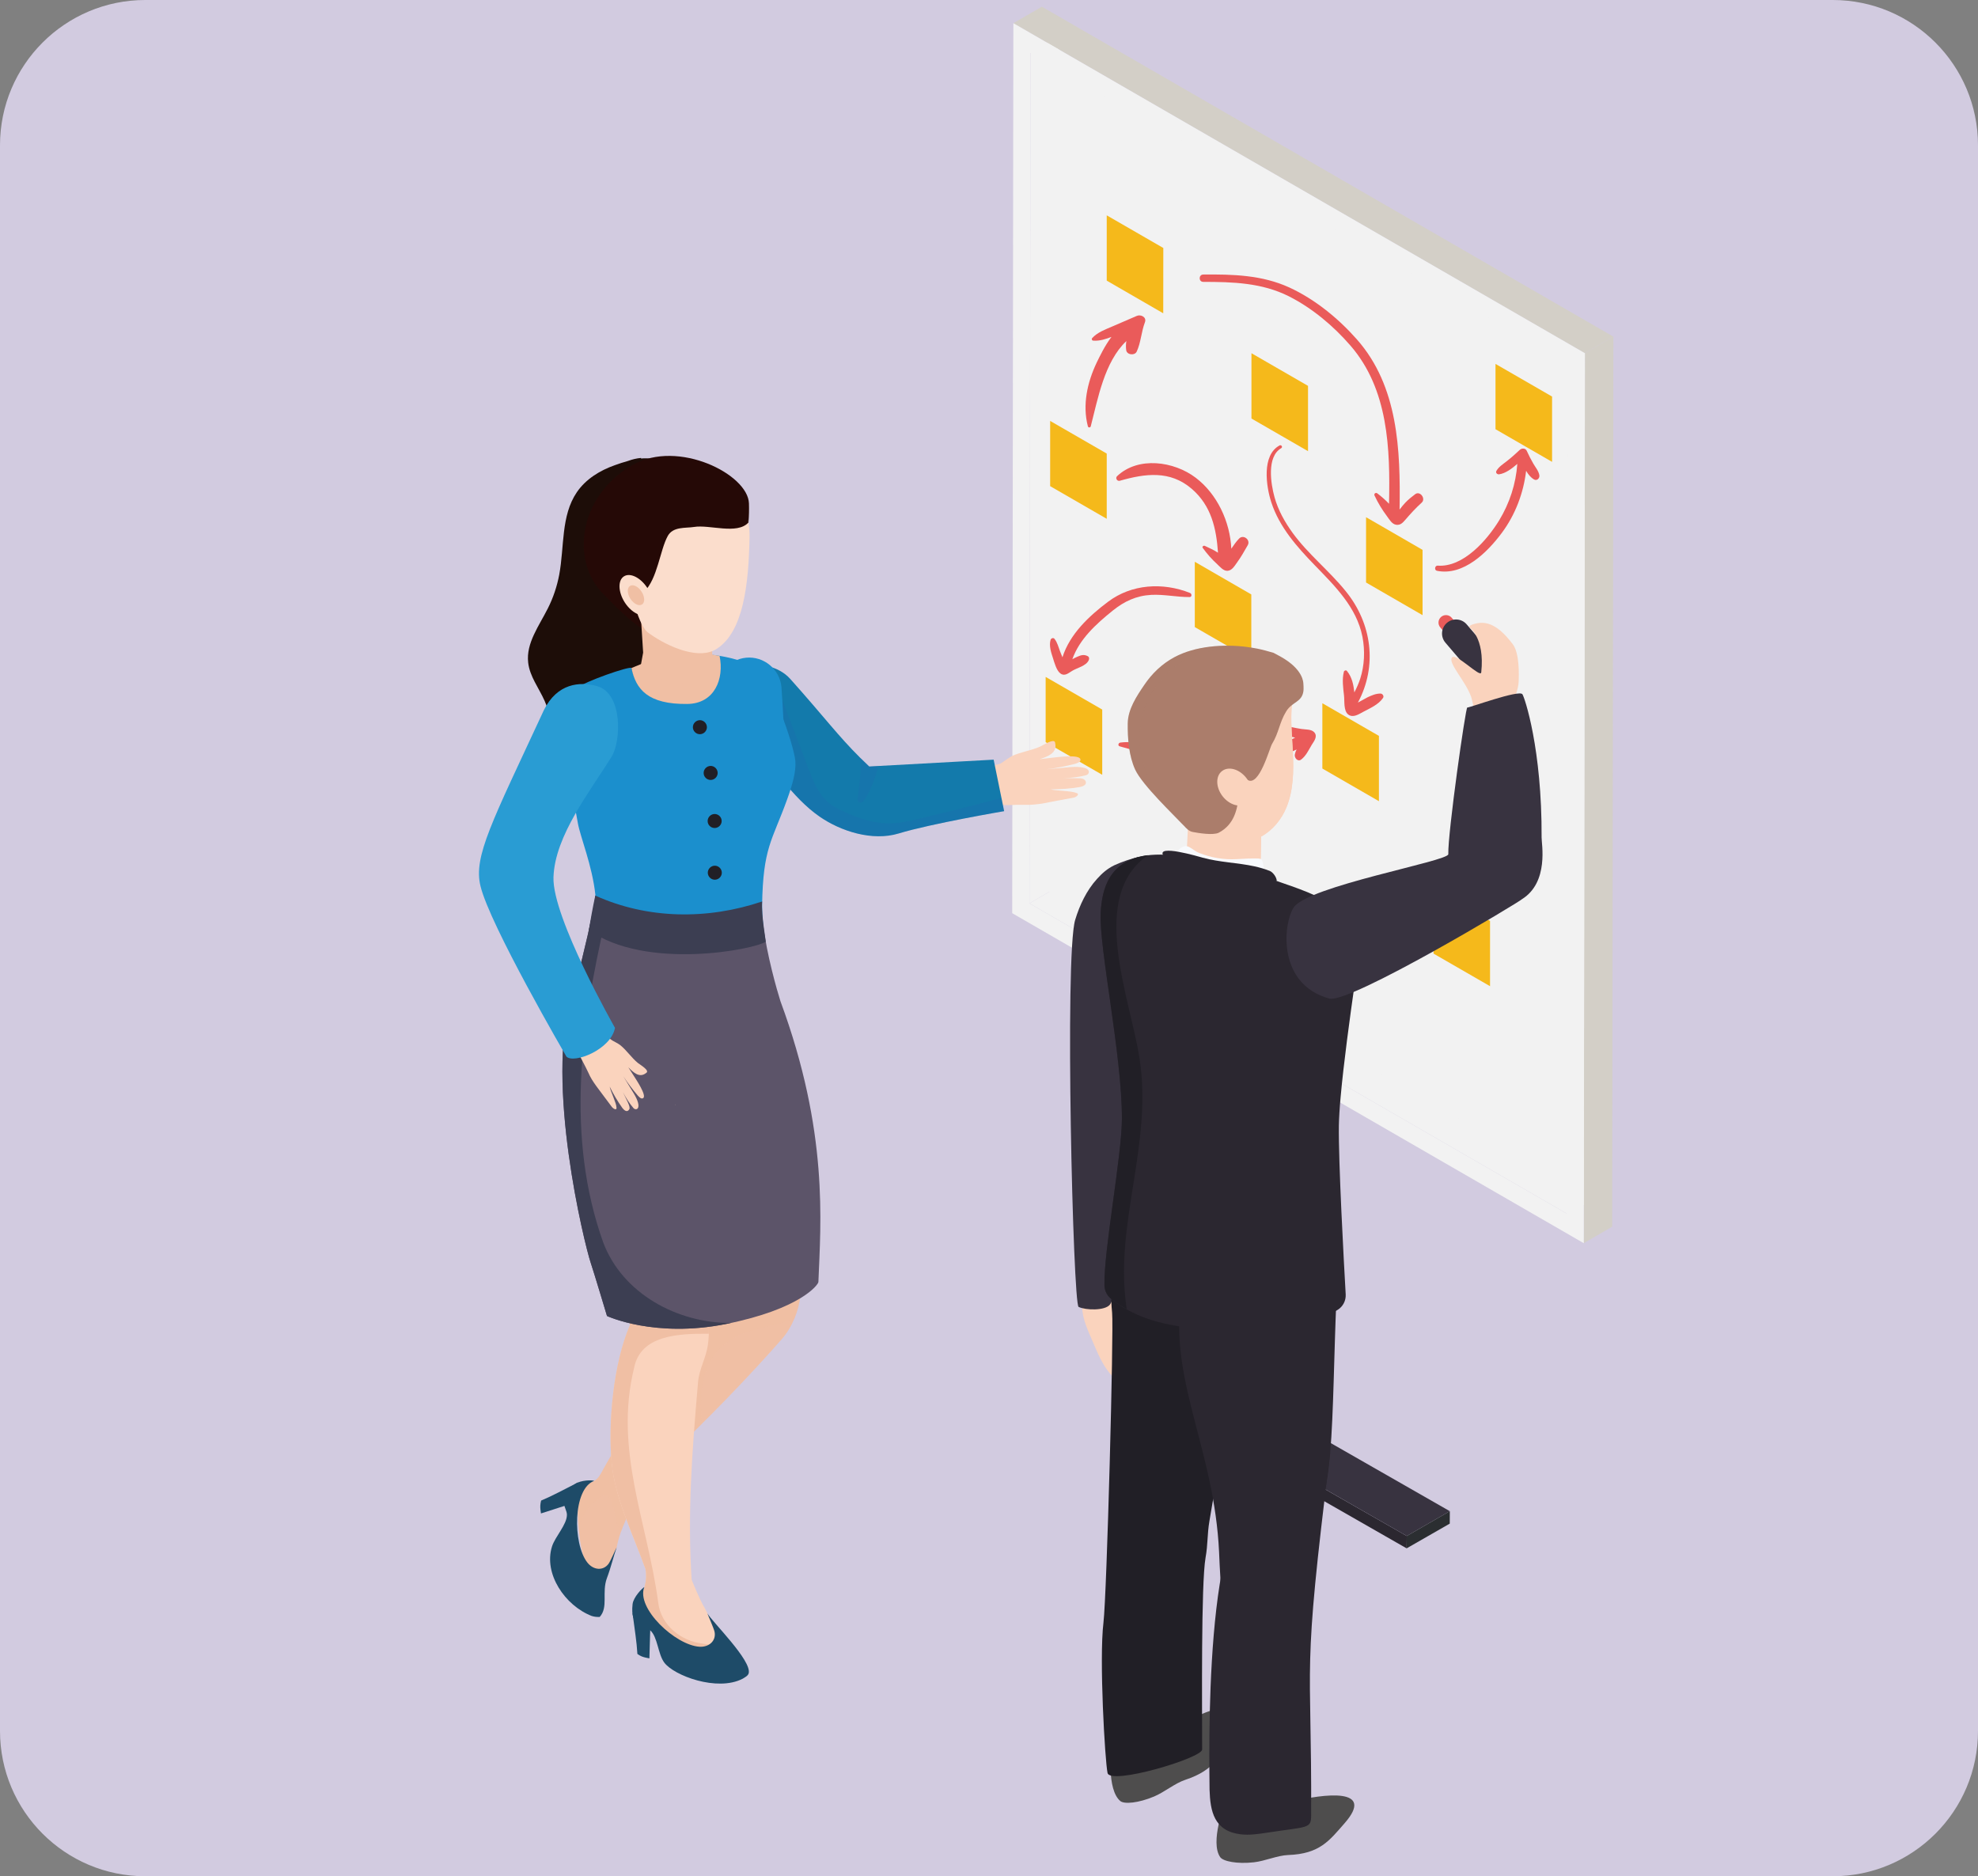 <?xml version="1.0" encoding="utf-8"?>
<!-- Generator: Adobe Illustrator 27.7.0, SVG Export Plug-In . SVG Version: 6.00 Build 0)  -->
<svg version="1.1" id="레이어_1" xmlns="http://www.w3.org/2000/svg" xmlns:xlink="http://www.w3.org/1999/xlink" x="0px"
	 y="0px" viewBox="0 0 272 258" style="enable-background:new 0 0 272 258;" xml:space="preserve">
<rect x="0" y="0" width="272" height="258" fill="#808080" stroke="none"/>
<style type="text/css">
	.st0{fill:#2B2730;}
	.st1{enable-background:new    ;}
	.st2{fill:#383340;}
	.st3{fill:#2B2E31;}
	.st4{fill:#F2F2F2;}
	.st5{fill:#D3CFC7;}
	.st6{fill:#F5B91B;}
	.st7{fill:#EA5B5A;}
	.st8{fill:#FAD3BD;}
	.st9{fill:#F8FAFD;}
	.st10{fill:#4E4D4D;}
	.st11{fill:#211F26;}
	.st12{fill:#AB7D6B;}
	.st13{opacity:0.2;fill:#AB7D6B;}
	.st14{fill:#1D0D08;}
	.st15{fill:#250906;}
	.st16{fill:#137AAB;}
	.st17{opacity:0.2;fill:#2663AF;}
	.st18{fill:#1B8FCD;}
	.st19{fill:#1E4B68;}
	.st20{fill:#F0BFA4;}
	.st21{opacity:0.4;fill:#F0BFA4;}
	.st22{fill:#5C5469;}
	.st23{fill:#3C3E52;}
	.st24{fill:#094388;}
	.st25{fill:#299CD3;}
	.st26{fill:#FBDDCC;}
</style>
<g>
	<defs>
		<path id="SVGID_1_" d="M252.02,258H19.98C8.95,258,0,249.05,0,238.02V19.98C0,8.95,8.95,0,19.98,0h232.04
			C263.05,0,272,8.95,272,19.98v218.04C272,249.05,263.05,258,252.02,258z"/>
	</defs>
	<use xlink:href="#SVGID_1_"  style="overflow:visible;fill:#D2CBE0;"/>
	<clipPath id="SVGID_00000116233782892649391340000006574881403490703010_">
		<use xlink:href="#SVGID_1_"  style="overflow:visible;"/>
	</clipPath>
</g>
<g>
	<g>
		<g>
			<g>
				<g>
					<g>
						<polygon class="st0" points="182.83,198.34 182.81,204.05 176.85,200.64 176.87,194.92 						"/>
					</g>
				</g>
				<g class="st1">
					<g>
						<polygon class="st0" points="170.95,198.34 170.93,200.04 154.4,190.58 154.42,188.87 						"/>
					</g>
					<g>
						<polygon class="st0" points="193.45,211.21 193.43,212.91 170.93,200.04 170.95,198.34 						"/>
					</g>
					<g>
						<polygon class="st2" points="199.37,207.8 193.45,211.21 176.91,201.74 170.95,198.34 154.42,188.87 160.34,185.46 
							176.87,194.92 182.83,198.34 						"/>
					</g>
					<g>
						<polygon class="st3" points="199.37,207.8 199.36,209.51 193.43,212.91 193.45,211.21 						"/>
					</g>
				</g>
			</g>
			<g>
				<g class="st1">
					<g>
						<polygon class="st0" points="176.89,115.81 176.82,201.56 181.17,199.06 181.22,115.81 						"/>
					</g>
					<g>
						<polygon class="st0" points="173.17,115.81 173.11,199.44 176.82,201.56 176.89,115.81 						"/>
					</g>
				</g>
			</g>
		</g>
		<g>
			<g>
				<polygon class="st4" points="144.21,6.69 144.21,122.59 217.94,165.83 217.94,49.93 				"/>
			</g>
			<g>
				<g class="st1">
					<g>
						<polygon class="st4" points="141.71,7.28 145.62,5 145.47,121.94 141.56,124.22 						"/>
					</g>
					<g>
						<polygon class="st4" points="141.56,124.22 145.47,121.94 219.34,164.59 215.42,166.86 						"/>
					</g>
					<g>
						<polygon class="st5" points="217.94,48.57 221.86,46.29 221.7,168.68 217.78,170.95 						"/>
					</g>
					<g>
						<polygon class="st5" points="139.35,3.19 143.27,0.92 221.86,46.29 217.94,48.57 						"/>
					</g>
					<g>
						<path class="st4" d="M139.35,3.19l78.6,45.38l-0.16,122.38l-78.6-45.38L139.35,3.19z M215.42,166.86l0.15-116.94L141.71,7.28
							l-0.15,116.94L215.42,166.86L215.42,166.86z"/>
					</g>
				</g>
			</g>
		</g>
	</g>
	<g>
		<polygon class="st6" points="179.87,62.04 172.09,57.55 172.09,48.57 179.87,53.06 		"/>
		<polygon class="st6" points="152.19,71.34 144.41,66.85 144.41,57.88 152.19,62.37 		"/>
		<polygon class="st6" points="159.96,43.08 152.19,38.59 152.19,29.61 159.97,34.1 		"/>
		<polygon class="st6" points="172.07,90.71 164.3,86.23 164.3,77.25 172.07,81.74 		"/>
		<polygon class="st6" points="151.57,106.54 143.79,102.05 143.79,93.08 151.57,97.57 		"/>
		<polygon class="st6" points="189.62,110.17 181.84,105.68 181.84,96.7 189.62,101.19 		"/>
		<polygon class="st6" points="204.9,135.61 197.13,131.13 197.13,122.15 204.9,126.64 		"/>
		<polygon class="st6" points="195.62,84.59 187.85,80.1 187.85,71.12 195.62,75.61 		"/>
		<polygon class="st6" points="213.43,63.51 205.65,59.02 205.65,50.04 213.43,54.53 		"/>
	</g>
	<path class="st7" d="M156.32,43.44c-1.12,0.49-2.24,0.97-3.36,1.45c-0.99,0.43-2.03,0.79-2.77,1.6c-0.12,0.14-0.03,0.34,0.14,0.35
		c0.88,0.07,1.7-0.21,2.51-0.51c-0.91,1.2-1.61,2.66-2.05,3.57c-1.28,2.71-1.96,5.79-1.19,8.73c0.05,0.19,0.34,0.19,0.39,0
		c0.98-3.77,1.87-8.87,4.9-11.73c-0.07,0.42-0.08,0.84-0.02,1.26c0.1,0.65,1.16,0.77,1.44,0.19c0.58-1.24,0.63-2.72,1.13-4.03
		C157.72,43.6,156.86,43.2,156.32,43.44z"/>
	<path class="st7" d="M170.39,74.06c-0.41,0.42-0.74,0.91-1.07,1.39c-0.17-3.73-1.96-7.54-4.91-9.77c-2.99-2.26-7.89-2.96-10.8-0.2
		c-0.27,0.26,0.01,0.73,0.37,0.63c3.5-1,6.91-1.46,9.89,1.1c2.71,2.33,3.39,5.47,3.62,8.79c-0.58-0.37-1.2-0.66-1.82-0.94
		c-0.16-0.07-0.41,0.1-0.28,0.28c0.6,0.82,1.23,1.55,1.99,2.24c0.38,0.35,0.85,0.95,1.43,0.91c0.6-0.04,0.96-0.67,1.27-1.1
		c0.56-0.76,1.03-1.6,1.5-2.42C172,74.24,170.99,73.44,170.39,74.06z"/>
	<path class="st7" d="M194.6,67.96c-0.46,0.35-0.92,0.71-1.32,1.13c-0.27,0.28-0.51,0.58-0.75,0.89c-0.02,0.03-0.05,0.06-0.07,0.09
		c0.13-8.17-0.18-16.96-5.87-23.4c-2.54-2.88-5.78-5.53-9.29-7.14c-3.76-1.72-7.78-1.82-11.84-1.78c-0.65,0.01-0.65,1.01,0,1.01
		c4.05,0,8.07,0.12,11.77,1.98c3.21,1.62,6.15,4.09,8.49,6.8c5.2,6.01,5.46,14.16,5.29,21.73c-0.5-0.52-1.01-0.97-1.6-1.42
		c-0.22-0.18-0.52,0.04-0.39,0.3c0.48,1.02,1.04,1.94,1.72,2.85c0.34,0.45,0.66,1.07,1.26,1.16c0.57,0.08,0.89-0.27,1.23-0.66
		c0.72-0.84,1.45-1.64,2.27-2.38C196.11,68.57,195.27,67.44,194.6,67.96z"/>
	<path class="st7" d="M189.83,95.37c-0.65,0-1.17,0.24-1.75,0.5c-0.09,0.04-0.82,0.44-1.35,0.74c2.7-5.04,1.94-10.87-1.68-15.32
		c-2.27-2.81-5.15-5.07-7.28-7.99c-1.09-1.5-2.01-3.14-2.51-4.94c-0.51-1.84-1.1-5.56,0.92-6.73c0.25-0.14,0.03-0.51-0.22-0.38
		c-2.49,1.33-1.85,5.65-1.14,7.82c1.11,3.41,3.52,6.12,5.97,8.65c2.76,2.85,5.76,5.77,6.56,9.83c0.37,1.89,0.29,3.94-0.3,5.77
		c-0.21,0.65-0.49,1.28-0.81,1.89c-0.12-1.04-0.3-2.06-1.02-2.95c-0.12-0.15-0.38-0.06-0.42,0.11c-0.27,1.07-0.1,2.2,0.02,3.28
		c0.09,0.74-0.09,2.11,0.59,2.61c0.66,0.49,1.44-0.05,2.04-0.37c0.96-0.51,2.1-0.99,2.73-1.91
		C190.36,95.72,190.12,95.37,189.83,95.37z"/>
	<path class="st7" d="M211.68,65.35c-0.11-0.61-0.51-1.05-0.82-1.58c-0.34-0.58-0.64-1.18-0.92-1.79c-0.17-0.37-0.69-0.37-0.95-0.12
		c-0.58,0.55-1.18,1.08-1.82,1.58c-0.51,0.4-1.05,0.73-1.39,1.3c-0.16,0.27,0.11,0.52,0.37,0.48c0.86-0.12,1.73-0.76,2.5-1.43
		c-0.2,2.75-1.05,5.38-2.5,7.77c-1.67,2.73-4.95,6.48-8.45,6.22c-0.4-0.03-0.5,0.63-0.1,0.71c3.64,0.74,6.94-2.55,8.93-5.23
		c1.85-2.5,2.97-5.46,3.33-8.52c0.29,0.5,0.64,0.93,1.09,1.19C211.35,66.16,211.75,65.76,211.68,65.35z"/>
	<path class="st7" d="M180.74,100.71c-0.4-0.46-1.22-0.38-1.77-0.47c-0.94-0.15-1.87-0.35-2.78-0.6c-0.75-0.2-1.04,0.91-0.32,1.15
		c0.7,0.23,1.41,0.45,2.12,0.62c0.04,0.01,0.07,0.02,0.11,0.03c-3.57,1.73-7.53,2.49-11.51,2.39c-2.23-0.06-4.45-0.39-6.63-0.87
		c-1.98-0.44-3.85-1.12-5.9-0.85c-0.28,0.04-0.39,0.44-0.07,0.52c4.5,1.22,8.82,2.68,13.54,2.72c3.75,0.03,7.41-0.7,10.77-2.29
		c-0.12,0.22-0.2,0.45-0.25,0.71c-0.07,0.44,0.41,1.03,0.88,0.67c0.67-0.51,1.02-1.3,1.45-2.02
		C180.68,101.94,181.23,101.28,180.74,100.71z"/>
	<path class="st7" d="M163.63,81.53c-3.74-1.48-8.01-1.22-11.25,1.21c-2.64,1.98-5.26,4.44-6.28,7.64
		c-0.11-0.26-0.22-0.52-0.32-0.79c-0.24-0.62-0.36-1.22-0.78-1.75c-0.15-0.19-0.47-0.07-0.53,0.14c-0.24,0.83,0.07,1.73,0.33,2.53
		c0.2,0.62,0.48,1.72,1.04,2.11c0.57,0.41,1.08-0.06,1.58-0.36c0.71-0.44,1.95-0.68,2.3-1.49c0.08-0.19,0.07-0.43-0.14-0.54
		c-0.51-0.27-0.93-0.15-1.44,0.08c-0.23,0.1-0.46,0.22-0.68,0.34c0.98-2.78,3.29-4.86,5.56-6.69c1.59-1.28,3.24-2.05,5.3-2.16
		c1.76-0.09,3.49,0.31,5.24,0.3C163.91,82.12,163.93,81.65,163.63,81.53z"/>
	<g>
		<path class="st7" d="M201.98,87.86h0.13l-2.49-2.92c-0.37-0.43-1.02-0.48-1.45-0.11c-0.43,0.37-0.48,1.02-0.11,1.45l3.68,4.31
			c0.07,0.08,0.15,0.15,0.24,0.2V87.86z"/>
	</g>
	<g>
		<g>
			<g>
				<g>
					<path class="st8" d="M150.88,173.94l3.01,1.77c-0.15,2-0.3,4.01-0.23,6.02c0.05,1.64,0.24,3.28,0.15,4.93
						c-0.09,1.64,1.16,2.2,0.16,3.51c-1.91-1.5-2.73-3.38-3.63-5.51c-0.68-1.61-1.51-3.24-1.53-4.99
						C148.77,177.61,149.84,175.72,150.88,173.94z"/>
					<path class="st2" d="M154.11,173.44c-0.17,1.08-0.81,5.09-1.48,5.95c-0.67,0.86-3.33,0.79-4.31,0.32
						c-0.76-0.37-1.94-48.31-0.47-53.22c0.62-2.04,1.56-4.04,3-5.63c0.71-0.79,1.41-1.4,2.36-1.87c1.12-0.51,2.28-0.9,3.49-1.19
						c-0.3,0.08-0.74,0.71-0.89,0.93c-0.26,0.32-0.4,0.61-0.38,1.02c-0.02,0.69-0.24,1.4-0.2,2.1c0.05,0.87,0.3,1.79,0.42,2.64
						c0.04,7.98-0.05,16-0.22,23.98c-0.05,2.12-0.11,4.24-0.19,6.35c-0.02,0.69-0.05,1.4-0.2,2.1c0.47,1.24,0.47,2.67,0.37,4.04
						C155.17,165.13,154.82,169.31,154.11,173.44z"/>
				</g>
				<g>
					<g>
						<path class="st8" d="M173.43,114.45l-0.01,0.58l-0.09,5.17c0,0-0.44,0.7-1.23,1.42c-0.01,0-0.01-0.01-0.02-0.01
							c-0.13-0.01-0.26-0.03-0.39-0.04c-3.77-0.4-8.45-1.21-8.44-3.98c0-0.02-0.06-0.07-0.08-0.09l0.2-3.93l0.46,0.04l6.78,0.59
							L173.43,114.45z"/>
						<path class="st9" d="M162.01,116.91c-0.57,0.56-0.32,5.77-0.25,6.56c0.19,2.14,0.54-0.88,2.52-0.06
							c1.98,0.82,4.23,0.77,6.33,0.34c1.18-0.24,1.71-0.37,2.54-1.24c0.83-0.87,0.84-4.4,0.1-4.46c-0.74-0.06-2.46,0.05-3.2,0.09
							c-1.76,0.1-3.53-0.2-5.17-0.86C163.72,116.8,163.27,115.67,162.01,116.91z"/>
						<path class="st10" d="M152.81,240.47c0,0-0.66,5.59,1.25,7.19c0.54,0.45,2.49,0.28,4.65-0.63c1.42-0.6,2.86-1.82,4.28-2.29
							c4.18-1.38,4.98-3.55,6.36-6.37c2.95-6-3.66-3.22-7.89-0.75C157.04,240.21,152.81,240.47,152.81,240.47z"/>
						<path class="st11" d="M167.84,199.66c-0.37,3.18-1.02,6.34-1.53,9.5c-0.31,1.82-0.2,3.2-0.53,5.02
							c-0.63,3.63-0.47,20.59-0.47,26.39c0,1.18-12.66,4.95-13.01,3.22c-0.35-1.67-1.17-15.63-0.56-20.67
							c0.46-3.83,1.43-40.2,1.19-42.6c-0.39-3.88-0.03-10.41,3.25-12.46c4.97-3.07,11.21,3.76,12.57,6.75
							C170.71,179.07,169.45,185.3,167.84,199.66z"/>
						<g>
							<path class="st10" d="M168.41,248.09c0,0-2.05,5.2-0.62,7.28c0.4,0.58,2.33,0.97,4.64,0.71c1.52-0.17,3.22-0.94,4.7-1
								c4.37-0.15,5.69-2.01,7.74-4.34c4.36-4.95-2.71-4.14-7.41-2.95C172.55,249.03,168.41,248.09,168.41,248.09z"/>
						</g>
						<path class="st0" d="M182.92,199.78c0,0.01,0,0.01,0,0.02c-3.95,31.61-2.52,27.38-2.62,49.86c-0.01,1.83-0.46,1.49-6.08,2.35
							c-1.2,0.18-2.42,0.37-3.63,0.22c-3.64-0.45-4.17-3.17-4.26-6.13c0-3.21-0.96-40.12,7.46-40.17
							C175.21,205.92,181.83,200.67,182.92,199.78z"/>
						<path class="st0" d="M183.78,178.43c-0.35,8.05-0.39,15.77-0.86,21.35c0,0.01-0.01,0.01-0.01,0.02
							c-0.59,7-1.51,7.25-3.32,11.4c-1.27,2.91-1.11,5.05-2.75,6.49c-1.26,1.11-3.2,1.08-4.62,0.22c-1.42-0.86-3.32,6.01-3.85,4.37
							c-0.42-1.34-0.67-7.44-0.73-8.86c-0.66-13.9-6.6-23.07-5.31-34.44C162.39,178.38,183.78,178.43,183.78,178.43z"/>
						<g>
							<path class="st0" d="M187.16,129.42c0,0-0.34,2.17-0.79,5.28c-0.03,0.19-0.05,0.38-0.08,0.58c-0.66,4.6-1.53,10.98-1.94,15.6
								c-0.14,1.52-0.22,2.86-0.24,3.87c-0.07,5,0.69,18.85,0.94,23.23c0.05,0.86-0.37,1.68-1.1,2.13
								c-0.76,0.47-1.49,0.85-2.22,1.17c-1.25,0.54-2.5,0.89-3.89,1.14c-0.97,0.17-2.01,0.29-3.16,0.38c-4.35,0.34-9,0.21-13.3-0.55
								c-3.2-0.57-6.17-1.69-8.6-3.64c-0.56-0.45-0.91-1.13-0.91-1.86v-0.01c-0.11-4.73,2.39-17.8,2.4-22.89
								c0.02-8.73-3.13-23.39-2.92-28.26c0.19-4.09,1.66-9.05,10.53-7.91l11.7,2.67C176.02,121.69,186.19,123.51,187.16,129.42z"/>
						</g>
						<g>
							<path class="st11" d="M156.68,145.42c-1.3-8.26-7.05-22.17,1.19-27.83c-5.32,0.66-6.35,4.61-6.51,7.98
								c-0.22,4.87,2.94,19.53,2.92,28.26c-0.01,5.09-2.51,18.16-2.4,22.89v0.01c0.01,0.73,0.35,1.41,0.91,1.86
								c0.68,0.54,1.4,1.01,2.15,1.44c-0.05-0.32-0.09-0.65-0.13-0.98C153.41,167.84,158.54,157.09,156.68,145.42z"/>
						</g>
						<path class="st8" d="M176.9,111.02c-0.68,1.67-1.92,3.18-3.48,4.01c-0.58,0.31-1.2,0.52-1.85,0.62
							c-0.12,0.02-0.24,0.03-0.36,0.04c-0.61,0.05-1.26-0.01-1.8-0.29c-1.08-0.56-5.01,0.14-5.41-1.01
							c-0.09-0.25-0.15-0.51-0.19-0.79c-0.44-2.99,1.62-7.45,2.1-10.26c0.45-2.64,2.04-5,4.05-6.78c1.7-1.5,3.71-2.64,5.87-3.32
							l1.09,1.31l0.89,1.07c-0.43,2.55-0.16,5.16-0.02,7.74C177.91,105.97,177.88,108.63,176.9,111.02z"/>
						<path class="st8" d="M177.77,103.39c-0.13-2.58-0.41-5.19,0.02-7.74l-0.89-1.07l-0.34,1.67c0.95,4.04,0.97,8.29,0.04,12.33
							c-0.35,1.54-0.87,3.11-1.95,4.27c-1.08,1.16-2.84,1.81-4.3,1.19c0.08,0.05,0.17,0.11,0.24,0.17c0.46,0.37,0.78,0.88,0.98,1.45
							c0.17,0.47,0.26,0.97,0.28,1.47c0.01,0.31,0.01,0.62-0.01,0.94c0.44-0.08,0.89-0.08,1.33,0c0.07,0.01,0.13,0.03,0.19,0.04
							l0.06-3.07c1.56-0.84,2.8-2.35,3.48-4.01C177.88,108.63,177.91,105.97,177.77,103.39z"/>
						<path class="st12" d="M179.24,95.02c-0.21,1.57-1.55,1.46-2.37,2.8c-0.95,1.55-1,2.93-1.95,4.48
							c-0.35,0.57-1.74,5.89-3.34,4.96c-2.35-1.36,0.33,4.97-3.98,7.24c-0.75,0.39-2.77,0.06-3.6-0.1
							c-0.48-0.09-0.85-0.47-1.18-0.84c-0.02-0.02-0.04-0.05-0.07-0.07c-1.22-1.31-5.69-5.55-6.66-7.69
							c-0.85-1.87-1.04-4.25-1.01-6.34c0.03-1.94,1.21-3.71,2.27-5.27c1.07-1.59,2.45-2.91,4.14-3.82
							c2.87-1.54,6.76-1.84,10.09-1.39c0.45,0.06,0.88,0.13,1.3,0.21c0.75,0.15,1.5,0.36,2.25,0.58c0.31,0.16,0.63,0.33,0.95,0.51
							c3.17,1.76,3.13,3.58,3.15,3.71C179.24,93.99,179.28,94.75,179.24,95.02z"/>
						<path class="st8" d="M171.38,106.97c0.94,1.22,0.98,2.77,0.08,3.46c-0.9,0.7-2.39,0.28-3.34-0.94
							c-0.94-1.22-0.98-2.77-0.08-3.46C168.94,105.33,170.43,105.75,171.38,106.97z"/>
						<path class="st0" d="M172.52,119.13c0.71,0.16,1.41,0.36,2.09,0.63c0.45,0.18,0.95,0.89,0.96,1.37
							c-2.74,0.59-7.79-0.51-10.56-0.98c-2.38-0.4-4.69-1.91-5.05-2.51c-0.94-1.57,4.83,0.13,5.43,0.3
							C167.71,118.58,170.18,118.62,172.52,119.13L172.52,119.13z"/>
					</g>
					<path class="st13" d="M156.76,100.39c-0.35,4.22,1.54,8.52,4.73,11.32c0.49,0.43,1.03,0.86,1.22,1.49
						c0.03,0.1,0.04,0.2,0.04,0.3c-1.22-1.31-5.69-5.55-6.66-7.69c-0.85-1.87-1.04-4.25-1.01-6.34c0.03-1.94,1.21-3.71,2.27-5.27
						c1.07-1.59,2.45-2.91,4.14-3.82c2.87-1.54,6.76-1.84,10.09-1.39c-2.72,0.2-5.46,0.38-7.9,1.45
						C159.8,92.15,157.12,96.16,156.76,100.39z"/>
				</g>
			</g>
		</g>
	</g>
	<g>
		<path class="st2" d="M206.11,91.32h0.25l-4.67-5.46c-0.69-0.81-1.91-0.91-2.72-0.21c-0.81,0.69-0.9,1.91-0.21,2.72l6.9,8.07
			c0.13,0.16,0.29,0.28,0.45,0.38V91.32z"/>
	</g>
	<path class="st8" d="M203.23,98.27c-0.64-0.61-0.67-1.7-0.95-2.5c-0.73-2.05-3.01-4.42-2.67-5.28c0.4-1.01,3.99,2.82,4.08,1.97
		c0.52-4.84-1.66-6.21-1.66-6.22c0-0.3,0.69-0.45,1.07-0.53c2.17-0.46,3.83,1.46,4.91,2.85c0.98,1.27,0.85,4.34,0.83,5.08
		c-0.03,1.2-0.61,2.27-0.88,3.42c-0.22,0.92-0.18,1.92-0.27,2.87c0.01-0.16-3.91-1.27-4.26-1.51
		C203.35,98.38,203.29,98.32,203.23,98.27z"/>
	<path class="st2" d="M209.35,95.46c-0.47-0.65-7.42,1.91-7.58,1.83c-0.22-0.1-2.69,17.27-2.61,20.17
		c0.03,0.97-19.39,4.39-21.27,7.34c-1.46,2.27-2.26,10.53,4.9,12.51c2.77,0.77,26.44-13.45,26.52-13.68
		c3.72-2.33,2.66-7.65,2.68-8.46C212.05,102.96,209.65,95.89,209.35,95.46z"/>
	<g>
		<path class="st14" d="M75.35,83.63c0.73-1.45,1.25-3.01,1.55-4.6c0.72-3.84,0.22-8.11,2.42-11.34c1.24-1.82,3.18-3,5.22-3.72
			c0.58-0.21,1.18-0.41,1.8-0.58c0.59-0.22,1.2-0.37,1.83-0.42l-0.03,0.08c1.01-0.09,2.02,0.02,2.96,0.5
			c2.99,1.52,1,16.11,0.69,18.41c-0.95,7.12-2.13,5.99,0.39,13c0.92,2.56-0.09,6.37-1.76,8.75c-0.28,0.4-0.69,0.81-1.36,0.94
			c-0.58,0.12-1.22,0.01-1.81-0.11c-1.35-0.26-2.7-0.52-4.05-0.78c-0.84,0.94-2.16,1.35-3.42,1.62c-1.15,0.24-2.5,0.35-3.33-0.48
			c-0.88-0.89-0.68-2.32-0.62-3.57c0.07-1.7-0.26-3.42-0.95-4.98c-0.78-1.75-2.04-3.34-2.25-5.24
			C72.32,88.43,74.14,86.05,75.35,83.63z"/>
		<path class="st15" d="M86.44,84.34c-0.22,0.03-0.43,0.07-0.64,0.13c2.94,2.7,5.4,3.98,8.67,2.43
			C92.45,84.83,89.04,84.08,86.44,84.34z"/>
		<g>
			<g>
				<g>
					<path class="st8" d="M147.21,105.48c-1.09,0.09-2.17,0.21-3.29,0.3c1.31-0.15,2.58-0.41,3.85-0.73
						c0.28-0.08,0.83-0.22,0.81-0.6c-0.06-0.79-3.34-0.31-3.97-0.25c-0.56,0.06-1.1,0.14-1.64,0.19c1.09-0.35,2.44-0.84,2.13-2.2
						c0-0.11-0.06-0.23-0.15-0.27c-0.43-0.15-1.56,0.57-1.92,0.74c-1.26,0.57-2.67,0.73-3.91,1.32c-0.19,0.1-1.21,0.78-1.45,0.97
						c-0.03,0.04-0.73,0.29-1.36,0.33l0.19,0.58l-1.93,0.64c-0.01,1.27,0.11,2.54,0.38,3.75l1.58,0.39
						c0.78,0.07,1.53,0.08,2.08,0.07c0.81-0.04,1.46-0.05,2.29-0.04c0.67,0.04,1.74-0.07,2.4-0.17c1.59-0.31,2.53-0.49,4.13-0.78
						c0.26-0.03,0.54-0.11,0.72-0.32c0.15-0.17,0.11-0.27-0.09-0.35c-0.02-0.02-0.04,0-0.04,0c-0.65-0.32-2.76-0.29-3.56-0.51
						c1.41,0,2.67-0.09,4.05-0.32c0.33-0.07,0.97-0.26,0.79-0.76c-0.13-0.42-0.73-0.46-1.04-0.44c-0.69-0.02-1.36-0.02-2.02-0.02
						c1.07-0.03,2.1-0.14,3.11-0.4c0.23-0.06,0.39-0.25,0.38-0.46C149.71,105.36,147.72,105.43,147.21,105.48z"/>
				</g>
			</g>
			<path class="st16" d="M138.08,111.54c0,0-10.09,1.72-14.51,3.07c-3.6,1.09-7.94-0.29-10.88-2.33c-1.94-1.35-3.5-3.08-5-4.87
				c-0.66-0.89-1.3-1.79-1.92-2.66c-0.01,0-0.01-0.01-0.01-0.01c-2.74-3.88-4.96-7.31-5.54-8.36c-1.3-2.34-1.56-1.87,1.54-4.45
				c0.38-0.32,1.4-0.56,2.61-0.49c0.4,0.03,0.83,0.08,1.25,0.18c1.1,0.26,2.22,0.8,3.08,1.77c4.82,5.4,6.55,7.8,9.61,10.83
				c0.38,0.38,0.79,0.77,1.22,1.18l1.24-0.07l15.87-0.87l1.08,5.3L138.08,111.54z"/>
			<path class="st17" d="M138.08,111.54c0,0-10.09,1.72-14.51,3.07c-3.6,1.09-7.94-0.29-10.88-2.33c-1.94-1.35-3.5-3.08-5-4.87
				c-0.66-0.89-1.3-1.79-1.92-2.66c-0.01,0-0.01-0.01-0.01-0.01l-1.4-13.3l-0.09-0.8c0.56,0.14,1,0.51,1.34,0.98
				c0.37,0.5,0.63,1.12,0.85,1.7c1.57,4.13,3.14,8.26,4.72,12.39c0.64,1.68,1.32,3.43,2.68,4.6c0.69,0.6,1.53,1.01,2.37,1.38
				c1.85,0.83,3.82,1.5,5.85,1.53c1.49,0.02,2.96-0.32,4.42-0.66c3.34-0.8,6.67-1.63,9.98-2.51c0.41-0.11,0.82-0.22,1.24-0.3
				L138.08,111.54z"/>
			<path class="st17" d="M120.78,105.33c-0.37,1.59-0.99,3.12-1.82,4.52c-0.11,0.18-0.23,0.36-0.42,0.46
				c-0.19,0.1-0.45,0.06-0.55-0.12c-0.04-0.09-0.04-0.2-0.04-0.3c0.11-1.89,0.62-3.83,0.36-5.67c0.38,0.38,0.79,0.77,1.22,1.18
				L120.78,105.33z"/>
		</g>
		<g>
			<g>
				<path class="st18" d="M102.6,90.44c2.44-0.23,4.63,1.58,4.86,4.03c0,0,0.26,3.67,0.47,8.58c-2.91,0.64-5.81,1-8.72,1.17
					l-0.64-8.91C98.35,92.86,100.16,90.67,102.6,90.44z"/>
			</g>
			<g>
				<g>
					<path class="st19" d="M74.3,207.02c-0.02,0.38,0.04,0.73,0.09,1.09c0.94-0.28,2.17-0.72,4.75-1.51l0.35-2.76
						c-2.08,1.05-3.48,1.83-5.08,2.5C74.36,206.56,74.31,206.78,74.3,207.02z"/>
					<path class="st20" d="M109.67,155.52c-0.02-0.37-0.04-0.7-0.05-0.96c-0.08-1.66-1.75-5.33-2.15-8.61l0-0.08
						c-0.04-0.41-0.11-0.85-0.17-1.26c-0.03-0.41-0.1-0.85-0.16-1.26c-5.83,2.21-9.03,7.25-10.83,13.26
						c0.05,0.2,0.09,0.41,0.13,0.61c0.15,0.72,0.24,1.44,0.3,2.19c0.76,4.13,0.04,4.85,0.58,7.65c0.17,0.92,0.67,4.02,1.08,6.97
						c0.25,1.79,0.47,3.53,0.55,4.68c0.04,0.51,0.05,0.91,0.03,1.15c-0.86,1-3.36,2.28-4.13,3.08c-4.91,5.25-8.66,13.66-11.4,18.22
						c-0.61,1.02-1.05,2.17-1.74,2.47c-1.76,0.74-1.55,1.18-2.27,1.48c-0.02,2.94,0,5.89,0.73,8.76c0,0.02,0.01,0.03,0.01,0.05
						c0.32,1.24,0.65,3,1.23,4.58c0.44-0.8,1.11-1.55,1.6-2.27c0.35-0.51,0.75-1,1.07-1.52c0.08-0.48,0.5-1.36,0.71-1.9
						c0.26-1.24,0.48-1.91,0.84-2.81c1.46-3.6,3.37-7.3,6.29-9.86c4.5-4,11.49-11.31,15.58-15.99c1.48-1.7,2.34-3.92,2.59-6.16
						C110.79,171.43,109.92,159.91,109.67,155.52z"/>
					<path class="st21" d="M79.44,205.12c0.72-0.3,0.52-0.74,2.27-1.48c0.7-0.3,1.13-1.45,1.74-2.47c2.74-4.56,6.5-12.97,11.4-18.22
						c0.77-0.81,3.27-2.08,4.13-3.08c0.02-0.24,0.01-0.63-0.03-1.15c-0.09-1.15-0.3-2.89-0.55-4.68c-0.41-2.95-0.91-6.05-1.08-6.97
						c-0.54-2.81,0.19-3.53-0.58-7.65c-0.05-0.74-0.15-1.47-0.3-2.19c-0.04-0.21-0.09-0.41-0.13-0.61
						c1.8-6.01,4.99-11.05,10.83-13.26c0.06,0.41,0.12,0.85,0.16,1.26c0.07,0.41,0.13,0.85,0.17,1.26l0,0.08
						c0.4,3.27,2.07,6.95,2.15,8.61c0.01,0.26,0.03,0.59,0.05,0.96c0.24,4.39,1.11,15.91,0.41,22.47c-0.12,1.13-0.4,2.26-0.84,3.31
						c-2.87,1.22-6.21,1.25-8.57,2.83c-4.23,2.61-4.54,7.08-4.16,11.66c-1.66,1.64-3.23,3.14-4.59,4.34
						c-2.91,2.55-4.83,6.26-6.29,9.86c-0.09,0.23-0.18,0.45-0.25,0.66c-1.17-1.71-0.82-6.09-2.72-4.82
						c-1.78,1.16-2.69,2.67-3.08,4.37C79.44,208.52,79.43,206.82,79.44,205.12z"/>
					<g>
						<g>
							<g>
								<path class="st19" d="M83.46,217c0.58-1.55,0.91-3.01,1.34-4.22c-0.03-0.01-0.83,1.87-1.12,2.26c-0.75,1-2.1,0.87-2.92-0.19
									c-2.03-2.62-1.99-10.16,0.95-11.22c-0.3-0.13-1.84-0.12-2.64,0.44c-2.74,1.9-1.11,3.17-1.11,4.22
									c0,1.36-1.61,2.98-2.05,4.36c-1.19,3.75,1.79,8.14,5.46,9.56c0.38,0.12,0.75,0.15,1.1,0.13
									C83.69,221,82.72,218.98,83.46,217z"/>
							</g>
						</g>
					</g>
					<path class="st8" d="M96.96,221.22c-0.88-1.5-1.8-3.91-1.85-3.99c-0.57-8.89,0-17.1,0.89-27.28c0.17-1.73,1.11-3.3,1.34-5
						c0.21-1.49,0.15-3.01,0.09-4.53c-0.11-3.2-0.36-9.64-0.49-12.84c-0.01-0.27-0.02-0.54-0.03-0.8l-15.4-0.84
						c0.05,0.13,0.09,0.26,0.14,0.39c0.72,2.07,1.48,4.17,2.19,6.23c1.19,3.47,2.25,6.81,2.8,9.67c-2.27,5.19-3.05,13.42-2.51,19.04
						c0.44,4.73,2.91,9.69,4.64,14.51c0.3,1.71-0.26,2.76-0.57,3.92c0.2,3.1,3.85,6.41,5.16,7.14c0.56,0.31,1.35,0.61,2.19,0.79
						c1.33,0.29,2.8,0.27,3.7-0.44c0.08-0.06-1.23-3.65-1.17-3.71L96.96,221.22z"/>
					<path class="st20" d="M96.91,166.76c0.01,0.27,0.02,0.54,0.03,0.8c0.13,3.2,0.38,9.64,0.49,12.84c0.04,1.01,0.08,2.01,0.04,3
						c-4.16-0.03-9.38,0.17-10.27,4.68c-2.8,11.36,1.85,21.28,3.31,32.27c0.37,3.19,3.21,5.31,6.05,5.65
						c0.81,0.16,1.61,0.24,2.42,0.26c0.17,0.5,0.28,0.88,0.26,0.9c-0.9,0.72-2.37,0.73-3.7,0.44c-0.84-0.18-1.62-0.47-2.19-0.79
						c-1.3-0.72-4.95-4.03-5.16-7.14c0.31-1.16,0.87-2.21,0.57-3.92c-1.73-4.83-4.2-9.78-4.64-14.51
						c-0.54-5.62,0.24-13.85,2.51-19.04c-0.55-2.86-1.61-6.2-2.8-9.67c-0.71-2.06-1.47-4.16-2.19-6.23
						c-0.05-0.13-0.09-0.26-0.14-0.39L96.91,166.76z"/>
					<g>
						<path class="st19" d="M88.24,227.77c0.35,0.14,0.7,0.2,1.06,0.27c0.05-0.98,0.04-2.29,0.16-4.98l-2.48-1.25
							c0.3,2.31,0.57,3.89,0.67,5.62C87.83,227.56,88.02,227.68,88.24,227.77z"/>
						<path class="st19" d="M97.28,221.86c-0.02,0.02,0.88,2.04,0.98,2.52c0.25,1.22-0.74,2.14-2.07,2.06
							c-3.31-0.21-8.75-5.3-7.59-8.2c-0.29,0.14-1.49,1.37-1.61,2.33c-0.39,3.31,1.64,2.93,2.43,3.62c1.02,0.9,1.05,3.25,1.92,4.42
							c1.32,1.8,7.29,4.04,10.78,2.23c0.34-0.21,0.73-0.4,0.83-0.74C103.43,228.36,97.9,222.98,97.28,221.86z"/>
					</g>
				</g>
				<path class="st18" d="M81.41,125.83c0.25-1.24,0.42-2.24,0.46-2.8c-0.43-4-2.05-7.89-2.4-9.8c-0.64-3.44-3.17-17.14-0.09-18.61
					c0.87-0.88,7.36-3.1,7.45-2.76c1.6,5.58,4.72,3.75,8.54,3.28c4.53-0.56,2.58-5.1,2.58-5.1s3.22,0.34,5.33,1.43
					c2.77,1.43,5.9,11.08,6.09,13.15c0.13,1.46-0.42,3.36-1.15,5.36c-2.04,5.66-3.3,6.53-3.42,14.54c-0.01,0.8,0.05,1.71,0.16,2.66
					C97.08,128.93,88.93,128.59,81.41,125.83z"/>
				<path class="st22" d="M81.41,125.83c7.52,2.76,15.67,3.1,23.54,1.35c0.48,4.05,1.88,8.95,2.37,10.49v0
					c6.65,18,5.54,30.43,5.22,38.61c-0.02,0.4-2.52,3.73-12.66,5.77c-9.84,1.98-16.41-1.09-16.41-1.09s-1.78-5.95-2.24-7.32
					c-0.9-2.68-6.3-24.89-2.64-36.51C79.43,134.51,80.72,129.26,81.41,125.83z"/>
				<path class="st23" d="M78.6,137.14c0.83-2.62,2.12-7.87,2.81-11.31c0.61,0.22,1.23,0.43,1.84,0.62
					c-3.36,14.58-5.47,29.88-0.31,44.37c2.64,7.06,10.21,11.14,17.58,11.1c-0.21,0.05-0.42,0.09-0.64,0.13
					c-9.84,1.98-16.41-1.09-16.41-1.09s-1.78-5.95-2.24-7.32C80.34,170.97,74.94,148.76,78.6,137.14z"/>
				<path class="st11" d="M95.28,100c0-0.53,0.43-0.96,0.96-0.97c0.53,0,0.96,0.43,0.97,0.96c0,0.53-0.43,0.96-0.96,0.97
					C95.72,100.96,95.28,100.53,95.28,100z"/>
				<path class="st11" d="M96.76,106.29c0-0.53,0.43-0.96,0.96-0.97c0.53,0,0.96,0.43,0.97,0.96c0,0.53-0.43,0.96-0.96,0.97
					C97.19,107.25,96.76,106.82,96.76,106.29z"/>
				<path class="st11" d="M97.31,112.9c0-0.53,0.43-0.96,0.96-0.97c0.53,0,0.96,0.43,0.97,0.96c0,0.53-0.43,0.96-0.96,0.97
					C97.74,113.86,97.31,113.43,97.31,112.9z"/>
				<path class="st11" d="M97.33,120.01c0-0.53,0.43-0.96,0.96-0.97c0.53,0,0.96,0.43,0.97,0.96c0,0.53-0.43,0.96-0.96,0.97
					C97.77,120.97,97.34,120.54,97.33,120.01z"/>
				<g>
					<path class="st8" d="M92.82,151.85c0.01,0.03,0.01,0.05,0.02,0.08c-0.01,0.02-0.01,0.05-0.02,0.07L92.82,151.85z"/>
					<path class="st20" d="M98.95,90.18c-0.89-0.11-1.45-0.29-1.45-0.29s-0.66,2.89-2.23,3.03c-2.88,0.27-5.25-1.67-6.44-2.59
						l-0.01,0.71l-1.99,0.82c0.61,2.91,2.23,5.01,7.7,4.94C98.25,96.75,99.61,93.38,98.95,90.18z"/>
					<path class="st20" d="M87.98,82.47l0.46,7.27l-0.49,2.67c0,0,0.69-0.8,1.35-0.19l0.02,0.02c0.15,0.14,0.3,0.27,0.5,0.4
						c0.48,0.38,1.08,0.7,1.78,0.91c1.07,0.31,2.19,0.54,3.28,0.48c0.34,0.01,0.67-0.03,0.99-0.12c0.81-0.2,1.3-0.61,1.64-1.15
						c0.22-0.34,0.36-0.74,0.49-1.15l-0.15-4.24l-0.08-2.06L87.98,82.47z"/>
				</g>
				<path class="st24" d="M96.1,100.82c0.01,0.02,0.02,0.04,0.03,0.06c0-0.02,0-0.03,0-0.04C96.11,100.83,96.1,100.82,96.1,100.82z"
					/>
				<path class="st23" d="M81.86,123.15c7.21,3.26,15.44,3.34,22.94,0.81c-0.13,1.85,0.54,5.51,0.5,5.53
					c-1.56,1.08-16.43,3.98-24.33-1.59C81.23,126.35,81.48,124.93,81.86,123.15z"/>
			</g>
			<g>
				<path class="st8" d="M87.2,118.72c0-0.01-0.01-0.01-0.01-0.02C87.19,118.71,87.19,118.71,87.2,118.72z"/>
			</g>
		</g>
		<g>
			<g>
				<g>
					<path class="st8" d="M87.15,147.93c-0.25-0.4-0.51-0.78-0.75-1.17c0.67,0.69,1.53,1.52,2.44,0.79
						c0.58-0.32-0.74-1.09-1.12-1.38c-0.89-0.73-1.54-1.74-2.43-2.46c-0.72-0.54-1.47-0.58-2.05-1.69
						c-0.17-0.34-0.32-0.77-0.45-1.27c-1.36,0.55-2.65,1.26-3.75,2.15c0.56,2.53,0.76,2.25,1.88,4.63c0.51,1.21,1.39,2.2,3.13,4.56
						c0.25,0.39,0.77,0.65,0.73,0.23c0.01-0.02-0.01-0.03-0.01-0.03c0-0.61-0.8-2.18-0.93-2.87c0.52,1.06,1.06,1.97,1.74,2.93
						c0.17,0.22,0.55,0.64,0.86,0.31c0.34-0.32,0.03-0.8-0.78-2.48c0.42,0.79,0.88,1.53,1.45,2.19c0.38,0.42,1.31,0.09,0.04-2.02
						c-0.47-0.78-0.96-1.55-1.44-2.36c0.6,0.93,1.26,1.79,1.97,2.63c0.17,0.18,0.47,0.55,0.75,0.39
						C89,150.68,87.43,148.38,87.15,147.93z"/>
				</g>
			</g>
			<path class="st25" d="M74.79,97.65c1.83-3.7,4.93-3.96,7.29-3.31c3.57,0.98,3.34,7.55,2.05,9.66c-2.9,4.73-7.84,10.87-8.02,16.64
				c-0.18,5.54,8.46,20.7,8.46,20.7c-0.56,3.01-5.67,4.97-6.68,3.95c0,0-10.54-18.09-11.82-23.46
				C65.08,117.76,67.65,113.04,74.79,97.65z"/>
		</g>
		<g>
			<path class="st15" d="M102.99,69.22c-0.13-4.01-9.73-8.83-15.95-5.31c-7.45,4.22-8.66,13.14-4.07,17.79
				c1.01,1.03,1.94,1.96,2.83,2.78c0.21-0.06,0.42-0.11,0.64-0.13c2.6-0.26,6.01,0.49,8.03,2.56c0.35-0.16,0.7-0.36,1.07-0.59
				C100.41,83.26,103.21,75.95,102.99,69.22z"/>
			<g>
				<path class="st26" d="M103.07,73.92c-0.12,6.4-0.83,12.91-4.49,15.29c-1.18,0.77-2.73,0.74-4.28,0.33
					c-0.31-0.08-0.62-0.17-0.92-0.28c-1.72-0.6-3.34-1.57-4.32-2.32c-1.44-1.11-2.7-6.99-2.98-8.99c-0.87-6.34,3.85-6.44,8.05-9.08
					C98.34,66.23,103.2,67.53,103.07,73.92z"/>
			</g>
			<path class="st15" d="M99.88,66.66c-1.69,0.22-3.38,0.47-5.07,0.77c-1.62,0.28-3.26,0.57-4.9,0.89c-2.2,0.64-4.37,1.33-6.58,1.94
				c-0.42,1.22-0.68,2.51-0.7,3.89c-0.03,2.16,0.41,4.15,1.25,6.13c0.17,0.4,2.75,2.8,2.94,3.21c0,0,0.55-0.95,1.76-2.12
				c1.83-1.77,2.17-5.71,3.24-7.66c0.73-1.34,2.46-1.06,3.62-1.25c2.14-0.35,5.91,1.09,7.47-0.6
				C102.69,69.34,103.43,69.56,99.88,66.66z"/>
			<path class="st26" d="M89.01,80.84c0.92,1.43,0.98,3.04,0.13,3.59c-0.86,0.55-2.3-0.16-3.22-1.58c-0.92-1.43-0.98-3.04-0.13-3.59
				C86.64,78.7,88.09,79.42,89.01,80.84z"/>
			<path class="st20" d="M88.22,81.35c0.46,0.71,0.49,1.5,0.06,1.77c-0.42,0.27-1.13-0.08-1.59-0.78c-0.46-0.71-0.48-1.5-0.06-1.77
				C87.06,80.3,87.77,80.65,88.22,81.35z"/>
		</g>
	</g>
</g>
</svg>
